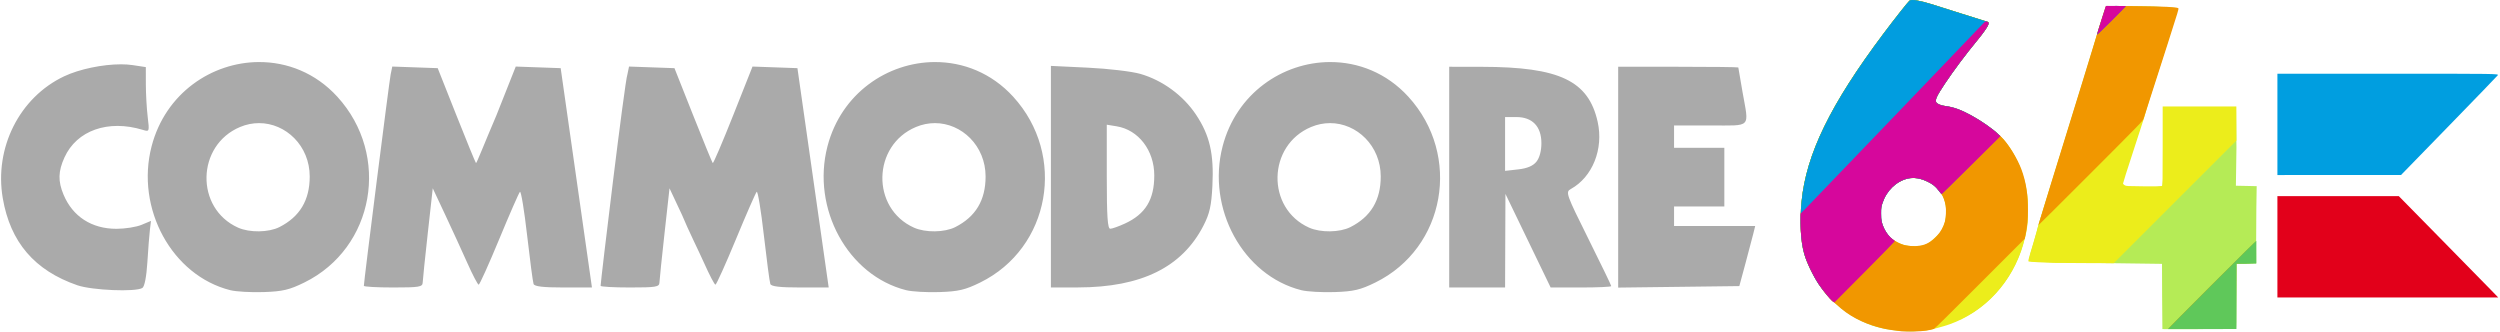 <?xml version="1.0" encoding="UTF-8" standalone="no"?>
<!-- Created with Inkscape (http://www.inkscape.org/) -->

<svg
   xmlns:dc="http://purl.org/dc/elements/1.1/"
   xmlns:cc="http://creativecommons.org/ns#"
   xmlns:rdf="http://www.w3.org/1999/02/22-rdf-syntax-ns#"
   xmlns:svg="http://www.w3.org/2000/svg"
   xmlns="http://www.w3.org/2000/svg"
   xmlns:sodipodi="http://sodipodi.sourceforge.net/DTD/sodipodi-0.dtd"
   xmlns:inkscape="http://www.inkscape.org/namespaces/inkscape"
   width="252.371mm"
   height="33.482mm"
   viewBox="0 0 894.227 118.638"
   id="svg2"
   version="1.1"
   inkscape:version="0.91 r13725"
   sodipodi:docname="logo.svg">
  <defs
     id="defs4" />
  <sodipodi:namedview
     id="base"
     pagecolor="#ffffff"
     bordercolor="#666666"
     borderopacity="1.0"
     inkscape:pageopacity="0.0"
     inkscape:pageshadow="2"
     inkscape:zoom="0.9361479"
     inkscape:cx="420.56571"
     inkscape:cy="-19.504296"
     inkscape:document-units="px"
     inkscape:current-layer="g4795"
     showgrid="false"
     inkscape:window-width="1680"
     inkscape:window-height="975"
     inkscape:window-x="1671"
     inkscape:window-y="-9"
     inkscape:window-maximized="1"
     showguides="true"
     inkscape:guide-bbox="true"
     fit-margin-top="0"
     fit-margin-left="0"
     fit-margin-right="0"
     fit-margin-bottom="0" />
  <g
     inkscape:label="Layer 1"
     inkscape:groupmode="layer"
     id="layer1"
     transform="translate(-0.951,23.919)">
    <g
       transform="matrix(0.213,0,0,0.213,643.846,-24.028)"
       id="g4795">
      <g
         id="g4179">
        <path
           transform="matrix(4.692,0,0,4.692,-3016.472,0.513)"
           id="path4147"
           d="M 92.258,22.207 C 75.424,22.28 58.819,33.348 53.869,52.355 c -5.805,22.291 7.318,46.278 28.182,51.51 2.071,0.519 7.435,0.822 11.92,0.672 6.802,-0.227 9.222,-0.799 14.59,-3.441 25.082,-12.348 30.954,-45.504 11.775,-66.488 -7.796,-8.53 -17.978,-12.444 -28.078,-12.4 z m 241.902,0 c -16.834,0.073 -33.439,11.141 -38.389,30.148 -5.805,22.291 7.318,46.278 28.182,51.51 2.071,0.519 7.435,0.822 11.92,0.672 6.802,-0.227 9.222,-0.799 14.59,-3.441 25.082,-12.348 30.954,-45.504 11.775,-66.488 -7.796,-8.53 -17.978,-12.444 -28.078,-12.4 z m 141.426,0 c -16.834,0.073 -33.439,11.141 -38.389,30.148 -5.805,22.291 7.32,46.278 28.184,51.51 2.071,0.519 7.435,0.822 11.92,0.672 6.802,-0.227 9.22,-0.799 14.588,-3.441 25.082,-12.348 30.956,-45.504 11.777,-66.488 -7.796,-8.53 -17.98,-12.444 -28.08,-12.4 z m -432.693,0.812 C 36.385,23.019 28.058,24.708 22.535,27.324 6.583,34.882 -2.49,52.919 0.6,70.938 3.299,86.677 11.969,96.799 27.287,102.096 c 5.261,1.819 20.911,2.468 23.279,0.965 0.782,-0.497 1.468,-4.031 1.791,-9.234 0.287,-4.637 0.695,-9.856 0.906,-11.598 l 0.383,-3.168 -3.391,1.418 c -1.865,0.779 -5.9,1.416 -8.965,1.416 -8.865,0 -15.668,-4.392 -18.943,-12.23 -2.014,-4.819 -1.926,-8.34 0.332,-13.311 4.399,-9.685 15.633,-13.643 28.027,-9.875 2.387,0.726 2.404,0.686 1.76,-4.676 -0.357,-2.974 -0.653,-8.192 -0.658,-11.596 l -0.01,-6.189 -4.75,-0.719 c -1.251,-0.189 -2.655,-0.279 -4.156,-0.279 z m 332.844,0.566 0,39.654 0,39.654 9.75,-0.018 c 22.647,-0.04 37.214,-7.23 44.865,-22.145 2.201,-4.29 2.826,-7.081 3.189,-14.223 0.582,-11.446 -0.955,-18.114 -5.877,-25.484 -4.605,-6.895 -11.97,-12.285 -19.926,-14.582 -3.023,-0.873 -11.461,-1.873 -18.75,-2.223 l -13.252,-0.635 z m -235.727,0.23 -0.578,2.789 c -0.506,2.44 -9.598,74.148 -9.598,75.697 0,0.326 4.725,0.592 10.5,0.592 9.311,0 10.505,-0.198 10.557,-1.75 0.032,-0.963 0.857,-8.95 1.832,-17.75 l 1.773,-16 4.465,9.5 c 2.455,5.225 6.018,12.988 7.918,17.25 1.9,4.262 3.726,7.749 4.057,7.75 0.331,6e-4 3.63,-7.312 7.33,-16.25 3.701,-8.938 7.046,-16.58 7.434,-16.984 0.388,-0.404 1.54,6.571 2.561,15.5 1.021,8.929 2.064,16.797 2.32,17.484 0.331,0.888 3.424,1.25 10.678,1.25 l 10.213,0 -5.596,-39.25 -5.594,-39.25 -8.039,-0.287 -8.039,-0.287 -6.926,17.463 c -4.074,9.496 -7.098,17.293 -7.307,17.084 -0.209,-0.209 -3.377,-7.938 -7.041,-17.176 l -6.662,-16.797 -8.129,-0.289 -8.129,-0.289 z m 84.736,0 -0.578,2.789 c -0.945,2.305 -9.598,74.148 -9.598,75.697 0,0.326 4.725,0.592 10.5,0.592 9.311,0 10.507,-0.198 10.559,-1.75 0.032,-0.963 0.857,-8.95 1.832,-17.75 l 1.773,-16 4.463,9.5 c 2.192,5.341 6.02,12.988 7.92,17.25 1.9,4.262 3.724,7.749 4.055,7.75 0.331,6e-4 3.631,-7.312 7.332,-16.25 3.701,-8.938 7.044,-16.58 7.432,-16.984 0.388,-0.404 1.54,6.571 2.561,15.5 1.021,8.929 2.066,16.797 2.322,17.484 0.331,0.888 3.424,1.25 10.678,1.25 l 10.211,0 -5.594,-39.25 -5.596,-39.25 -8.037,-0.287 -8.039,-0.287 -6.926,17.463 c -3.81,9.605 -7.098,17.293 -7.307,17.084 -0.209,-0.209 -3.377,-7.938 -7.041,-17.176 l -6.662,-16.797 -8.129,-0.289 -8.131,-0.289 z m 293.547,0.078 0,39.5 0,39.5 10,0 10,0 0.062,-16.75 0.065,-16.75 8.09,16.75 8.092,16.75 10.846,0 c 5.965,0 10.846,-0.221 10.846,-0.492 0,-0.271 -3.712,-7.947 -8.25,-17.061 -7.885,-15.837 -8.162,-16.619 -6.25,-17.674 7.794,-4.3 11.811,-14.343 9.631,-24.084 -3.289,-14.695 -13.655,-19.623 -41.381,-19.67 l -11.75,-0.02 z m 60.477,0 0,39.52 0,39.52 21.68,-0.27 21.682,-0.27 2.162,-8 c 1.189,-4.4 2.466,-9.238 2.838,-10.75 l 0.676,-2.75 -14.52,0 -14.518,0 0,-3.5 0,-3.5 9,0 9,0 0,-10.5 0,-10.5 -9,0 -9,0 0,-4 0,-4 13,0 c 14.985,0 13.827,1.208 11.5,-12 -0.824,-4.675 -1.499,-8.613 -1.5,-8.75 -7.5e-4,-0.138 -9.675,-0.25 -21.5,-0.25 l -21.5,0 z m -40.477,18 4.045,0 c 5.725,0 8.955,3.37 8.955,9.344 0,2.771 -0.671,5.264 -1.789,6.645 -1.221,1.507 -3.287,2.38 -6.5,2.742 l -4.711,0.531 0,-9.631 0,-9.631 z M 92.291,44.064 c 9.624,-0.015 18.168,8.128 18.168,19.113 0,8.478 -3.552,14.405 -10.844,18.098 -3.851,1.95 -10.685,2.041 -14.799,0.197 -15.412,-6.908 -14.953,-29.475 0.732,-36.029 2.244,-0.938 4.521,-1.376 6.742,-1.379 z m 241.902,0 c 9.624,-0.015 18.168,8.128 18.168,19.113 0,8.478 -3.552,14.405 -10.844,18.098 -3.851,1.95 -10.685,2.041 -14.799,0.197 -15.412,-6.908 -14.953,-29.475 0.732,-36.029 2.244,-0.938 4.521,-1.376 6.742,-1.379 z m 141.426,0 c 9.624,-0.015 18.17,8.128 18.17,19.113 0,8.478 -3.552,14.405 -10.844,18.098 -3.851,1.95 -10.687,2.041 -14.801,0.197 -15.412,-6.908 -14.953,-29.475 0.732,-36.029 2.244,-0.938 4.521,-1.376 6.742,-1.379 z m -79.883,0.568 3.508,0.57 c 7.847,1.273 13.492,8.631 13.492,17.588 0,8.661 -3.147,13.821 -10.5,17.215 -2.2,1.015 -4.562,1.855 -5.25,1.867 -0.956,0.017 -1.25,-4.36 -1.25,-18.609 l 0,-18.631 z"
           style="fill:#aaaaaa;fill-opacity:1"
           inkscape:connector-curvature="0" />
        <path
           inkscape:connector-curvature="0"
           id="path4745"
           d="m 815.647,64.452 0,-18.137 21.909,0 21.909,0 16.55,16.78 c 9.103,9.229 17.138,17.391 17.857,18.137 l 1.306,1.357 -39.766,0 -39.766,0 0,-18.137 z"
           style="opacity:0.648;fill:#009ee0;fill-opacity:0;stroke:none;stroke-width:45;stroke-linecap:round;stroke-linejoin:round;stroke-miterlimit:4;stroke-dasharray:none;stroke-opacity:1"
           transform="matrix(4.692,0,0,4.692,-3020.934,112.739)" />
        <path
           inkscape:connector-curvature="0"
           id="path4757"
           d="m 815.668,20.596 0,-18.133 39.638,0 c 38.892,0 39.63,0.01 39.24,0.551 -0.219,0.303 -8.101,8.461 -17.516,18.128 l -17.118,17.576 -22.122,0.005 -22.122,0.005 0,-18.133 z"
           style="opacity:1;fill:#009ee0;fill-opacity:1;stroke:none;stroke-width:45;stroke-linecap:round;stroke-linejoin:round;stroke-miterlimit:4;stroke-dasharray:none;stroke-opacity:1"
           transform="matrix(4.692,0,0,4.692,-3020.934,112.739)" />
        <path
           inkscape:connector-curvature="0"
           id="path4759"
           d="m 815.668,64.405 0,-18.133 21.72,0 21.72,0 14.908,15.162 c 8.2,8.339 16.206,16.499 17.791,18.133 l 2.883,2.971 -39.512,0 -39.512,0 0,-18.133 z"
           style="opacity:1;fill:#e2001a;fill-opacity:1;stroke:none;stroke-width:45;stroke-linecap:round;stroke-linejoin:round;stroke-miterlimit:4;stroke-dasharray:none;stroke-opacity:1"
           transform="matrix(4.692,0,0,4.692,-3020.934,112.739)" />
        <g
           id="g4167">
          <path
             inkscape:connector-curvature="0"
             id="path4807"
             d="M 175.721,556.446 C 158.734,555.363 140.037,551.927 126.375,547.376 105.781,540.517 82.69,527.056 66.863,512.684 64.532,510.568 61.334,507.88 59.755,506.711 55.201,503.339 43.174,488.783 35.825,477.75 26.04,463.058 15.407,440.576 11.349,426 5.434,404.754 3.841,372.258 7.083,339 14.846,259.37 55.588,175.807 144.391,57.375 163.467,31.934 186.13,3.2 188.341,1.652 c 3.765,-2.637 15.262,-0.758 38.534,6.298 6.188,1.876 28.462,8.931 49.5,15.677 21.038,6.746 39.35,12.487 40.695,12.756 4,0.801 4.802,2.082 3.541,5.656 -1.465,4.153 -8.524,14.188 -18.438,26.211 -19.698,23.889 -40.035,51.094 -54.531,72.945 -13.467,20.3 -16.465,26.68 -14.531,30.924 1.271,2.79 7.664,5.497 15.241,6.454 3.45,0.436 8.916,1.598 12.192,2.404 18.637,4.586 52.981,23.95 72.334,40.969 2.614,2.298 5.058,5.261 6.157,5.91 3.114,1.84 11.611,12.048 18.241,21.942 16.597,24.767 26.131,54.971 28.935,87.121 4.295,49.248 -9.929,99.815 -40.163,140.358 -27.591,36.999 -63.267,60.451 -107.136,71.21 -12.578,3.085 -22.683,7.101 -36.787,7.996 -12.99,0.824 -12.897,0.824 -26.404,-0.037 z m 35.922,-143.339 c 6.074,-1.527 12.005,-4.68 18.637,-9.95 6.555,-5.209 10.367,-11.55 14.256,-19.277 4.492,-8.924 5.414,-15.855 5.45,-27.608 0.047,-15.272 -3.624,-24.926 -11.875,-35.89 -5.314,-7.061 -10.914,-10.705 -19.485,-14.842 -15.509,-7.487 -29.518,-8.092 -42.852,-1.853 -32.985,15.436 -46.618,57.38 -27.312,87.25 3.679,5.692 12.092,13.489 14.121,13.489 0.821,0 4.096,2.548 6.255,3.75 4.881,2.718 12.853,4.947 19.257,5.769 6.207,0.797 17.811,0.605 23.548,-0.837 z M 613.028,553.125 C 612.874,552.712 612.664,527.906 612.561,498 l -0.186,-54.375 -92.81,-1.272 c -95.692,-1.311 -127.017,-1.791 -129.418,-3.774 -1.494,-1.234 -2.535,0.144 6.19,-28.807 4.339,-14.397 7.992,-28.514 7.992,-29.217 0,-1.337 13.124,-42.672 39.644,-128.515 37.288,-120.697 58.544,-191.055 59.153,-192.234 0.36,-0.696 3.379,-11.639 7.192,-24.014 3.812,-12.375 6.883,-23.204 7.23,-23.862 0.552,-1.048 4.785,-0.429 28.954,-0.869 40.19,-0.732 83.222,1.359 90.843,3.606 0.722,0.213 0.69,1.995 0.69,2.693 0,2.147 -17.622,58.975 -44.329,141.072 -7.045,21.656 -13.527,42.068 -14.046,44.463 -0.519,2.395 -8.255,25.294 -17.37,52.857 -9.116,27.564 -18.716,51.82 -18.467,52.47 1.069,2.786 7.883,11.65 37.981,8.407 l 31.303,-3.372 6.827,-66.31 -5.197,-64.551 61.077,2.786 60.784,-5.132 0.815,68.07 -0.945,64.257 18.406,0.375 16.5,0.375 -0.556,36.538 c -0.311,20.417 -0.071,49.906 -0.375,65.168 l 0.181,28.043 -16.5,0.375 -16.5,0.375 -0.192,54.588 c -0.15,42.7 -0.292,53.312 -1.021,53.57 -1.434,0.507 -59.485,1.679 -95.405,1.485 -16.121,-0.087 -27.893,0.085 -27.978,-0.142 z"
             style="fill:#b5eb56"
             sodipodi:nodetypes="sssssssssssssssssssssssssssssssssssssscscsssssssssssssssscccccccccsccccssscc" />
          <path
             inkscape:connector-curvature="0"
             id="path4805"
             d="m 172.5,555.69 c -11.548,-1.046 -29.568,-4.181 -38.6,-6.718 -23.758,-6.671 -46.85,-19.431 -66.314,-36.642 -3.047,-2.694 -6.029,-4.97 -6.628,-5.058 C 59.333,507.035 57.476,505.202 49.667,496.125 33.37,477.182 17.524,448.184 11.349,426 5.434,404.754 3.841,372.258 7.083,339 14.846,259.37 55.588,175.807 144.391,57.375 163.467,31.934 186.13,3.2 188.341,1.652 c 3.765,-2.637 15.262,-0.758 38.534,6.298 6.188,1.876 28.462,8.931 49.5,15.677 21.038,6.746 39.35,12.487 40.695,12.756 4,0.801 4.802,2.082 3.541,5.656 -1.465,4.153 -8.524,14.188 -18.438,26.211 -19.698,23.889 -40.035,51.094 -54.531,72.945 -13.467,20.3 -16.465,26.68 -14.531,30.924 1.271,2.79 7.664,5.497 15.241,6.454 14.111,1.781 26.079,6.083 43.773,15.731 23.915,13.04 45.285,29.437 56.462,43.322 15.97,19.838 28.451,46.02 34.245,71.838 3.716,16.56 4.509,24.23 4.525,43.785 0.019,23.777 -1.545,35.178 -7.834,57.099 -18.234,63.554 -64.501,113.813 -124.149,134.861 -10.144,3.58 -29.713,8.951 -39.847,10.271 -11.232,1.463 -32.617,1.151 -43.028,0.209 z m 41.123,-143.612 c 6.796,-2.399 11.97,-7.018 18.922,-13.844 5.711,-5.607 7.856,-7.003 11.184,-13.898 4.981,-10.32 6.175,-17.65 6.043,-29.212 -0.17,-14.858 -2.96,-23.842 -11.422,-34.431 -5.997,-7.505 -11.296,-11.093 -19.725,-15.157 -15.519,-7.483 -29.961,-8.88 -43.292,-2.642 -37.17,17.394 -46.99,68.546 -19.056,96.48 4.559,4.559 15.028,10.658 23.781,13.013 7.601,2.044 27.192,1.941 33.566,-0.309 z M 623.25,552.186 c 0,-0.31 32.891,-33.453 73.09,-73.651 49.884,-49.882 73.225,-72.737 73.514,-71.982 0.233,0.608 0.333,8.86 0.222,18.339 l -0.202,17.234 -16.5,0.375 -16.5,0.375 -0.192,54.938 -0.192,54.938 -56.62,0 c -31.141,0 -56.62,-0.254 -56.62,-0.564 z M 430.5,441.988 c -13.405,-0.297 -40.422,-1.755 -41.715,-2.251 -1.613,-0.619 -1.461,-1.247 7.596,-31.331 4.328,-14.374 7.589,-26.971 7.868,-27.902 2.493,-8.311 23.181,-74.021 78.66,-252.792 11.393,-36.712 20.337,-69.699 21.129,-72.587 2.869,-10.454 13.841,-42.754 14.522,-43.434 0.408,-0.408 16.018,0.022 38.381,-0.044 46.899,-0.139 78.448,1.169 80.93,3.652 0.471,0.471 0.158,2.695 -1.426,7.911 -4.373,14.401 -21.182,69.488 -37.722,120.514 -8.892,27.431 -16.1,53.264 -16.914,56.151 -0.814,2.888 -9.056,28.304 -18.317,56.482 -9.26,28.178 -16.73,51.784 -16.6,52.459 0.13,0.675 1.417,1.921 2.859,2.768 2.503,1.471 3.961,1.552 32.09,1.795 22.291,0.192 29.734,0.033 30.562,-0.654 0.945,-0.784 1.095,-9.997 1.095,-67.192 l 0,-66.283 61.875,0 61.875,0 0,28.689 0,28.689 L 634.311,339.564 531.373,442.5 485.249,442.34 c -25.368,-0.088 -50.005,-0.246 -54.749,-0.351 z"
             style="fill:#eced1b"
             sodipodi:nodetypes="ssscssssssssssssssssssssssssssssssssscscccccsssssssscsssssscsscscccccccss" />
          <path
             inkscape:connector-curvature="0"
             id="path4803"
             d="m 174.899,556.868 c -9.583,-0.968 -23.969,-3.029 -31.841,-4.955 -23.836,-5.833 -48.769,-15.745 -69.442,-33.144 C 69.28,515.119 60.507,506.883 59.893,506.747 58.777,505.887 57.402,505.116 49.667,496.125 33.37,477.182 17.524,448.184 11.349,426 5.434,404.754 3.841,372.258 7.083,339 14.846,259.37 55.588,175.807 144.391,57.375 163.467,31.934 186.13,3.2 188.341,1.652 c 3.765,-2.637 15.262,-0.758 38.534,6.298 6.188,1.876 28.462,8.931 49.5,15.677 21.038,6.746 39.35,12.487 40.695,12.756 4,0.801 4.802,2.082 3.541,5.656 -1.465,4.153 -8.524,14.188 -18.438,26.211 -19.698,23.889 -40.035,51.094 -54.531,72.945 -13.467,20.3 -16.465,26.68 -14.531,30.924 1.271,2.79 7.664,5.497 15.241,6.454 14.111,1.781 24.893,7.099 42.587,16.748 23.338,12.726 34.616,19.767 50.251,33.922 13.446,12.173 28.926,38.983 35.108,55.668 8.281,22.35 10.895,43.251 10.937,68.339 0.025,15.27 -0.928,25.832 -3.547,39.294 l -1.725,8.867 -74.919,74.923 c -50.148,50.151 -76.191,76.04 -77.697,76.518 -6.448,2.047 -15.858,4.075 -33.755,4.281 -10.312,0.118 -19.043,-0.097 -20.693,-0.264 z m 30.534,-143.659 c 11.121,-1.804 19.312,-6.475 28.833,-16.44 6.135,-6.422 11.249,-15.601 13.588,-24.393 1.673,-6.285 2.304,-19.881 1.221,-26.283 -1.372,-8.109 -4.481,-16.723 -7.133,-19.759 -1.301,-1.489 -3.837,-4.659 -5.637,-7.043 -4.383,-5.806 -9.552,-9.826 -17.68,-13.75 -15.509,-7.487 -29.518,-8.092 -42.852,-1.853 -32.942,15.415 -46.265,57.03 -27.01,86.821 5.912,9.147 14.975,15.857 27.09,20.278 7.882,2.877 20.441,3.905 29.58,2.422 z M 623.25,552.186 c 0,-0.31 32.891,-33.453 73.09,-73.651 49.884,-49.882 73.225,-72.737 73.514,-71.982 0.233,0.608 0.333,8.86 0.222,18.339 l -0.202,17.234 -16.5,0.375 -16.5,0.375 -0.192,54.938 -0.192,54.938 -56.62,0 c -31.141,0 -56.62,-0.254 -56.62,-0.564 z M 405,377.618 c 0,-0.871 30.8,-100.919 73.883,-239.993 12.523,-40.425 23.488,-76.2 24.366,-79.5 2.228,-8.369 14.014,-44.247 14.929,-45.991 0.733,-1.398 1.458,-1.864 47.225,-1.366 50.58,0.55 71.155,1.511 74.322,3.468 0.692,0.427 0.238,2.769 -1.835,9.479 -5.941,19.224 -23.786,75.033 -39.182,122.536 -8.891,27.431 -16.658,51.562 -17.26,53.625 -1.036,3.547 -5.803,8.462 -88.208,90.938 C 445.329,338.766 405.874,378 405.564,378 405.254,378 405,377.828 405,377.618 Z"
             style="fill:#f19700"
             sodipodi:nodetypes="csscsssssssssssssssssscssscssssssssssssscscccccssssssssssssss" />
          <path
             inkscape:connector-curvature="0"
             id="path4801"
             d="m 622.132,553.157 c 0,-0.31 34.009,-34.425 74.208,-74.623 49.884,-49.882 74.105,-74.203 74.394,-73.449 l 0.02,37.919 c -11.297,0.381 -21.852,0.706 -33.147,0.457 l -0.238,109.582 z M 58.927,506.157 C 54.825,502.93 42.513,487.791 35.825,477.75 26.04,463.058 15.407,440.576 11.349,426 5.434,404.754 3.841,372.258 7.083,339 14.846,259.37 55.588,175.807 144.391,57.375 163.467,31.934 186.13,3.2 188.341,1.652 c 3.765,-2.637 15.262,-0.758 38.534,6.298 6.188,1.876 28.462,8.931 49.5,15.677 21.038,6.746 39.35,12.487 40.695,12.756 4,0.801 4.802,2.082 3.541,5.656 -1.465,4.153 -8.524,14.188 -18.438,26.211 -19.698,23.889 -40.035,51.094 -54.531,72.945 -13.467,20.3 -16.465,26.68 -14.531,30.924 1.271,2.79 7.664,5.497 15.241,6.454 14.092,1.779 26.026,6.064 43.773,15.718 16.496,8.973 37.808,23.905 45.342,31.769 l 2.592,2.705 -48.704,48.742 C 264.568,304.316 242.412,326.25 242.118,326.25 c -0.294,0 -2.43,-2.519 -4.747,-5.598 -5.302,-7.045 -10.18,-10.977 -18.746,-15.112 -11.761,-5.677 -22.457,-7.404 -32.554,-5.254 -19.519,4.155 -36.288,20.321 -43.27,41.714 -1.862,5.704 -2.084,7.48 -2.112,16.875 -0.036,12.07 0.942,16.691 5.556,26.25 3.22,6.67 9.524,14.757 13.739,17.625 1.516,1.031 2.758,2.202 2.761,2.603 0.003,0.4 -22.875,23.622 -50.84,51.605 L 61.06,507.835 Z M 503.249,58.496 c -0.001,-1.342 13.645,-43.804 14.638,-45.686 0.627,-1.189 1.964,-2.309 16.889,-2.309 9.06,0 16.474,0.255 16.474,0.567 0,0.312 -10.8,11.363 -24,24.558 -13.2,13.195 -24,23.487 -24.001,22.871 z"
             style="fill:#5fc85a"
             sodipodi:nodetypes="cscccccsssssssssssssssscssssssssscscscssssc" />
          <path
             inkscape:connector-curvature="0"
             id="path4799"
             d="M 59.645,505.587 C 55.508,502.408 42.513,487.791 35.825,477.75 26.04,463.058 15.407,440.576 11.349,426 5.434,404.754 3.841,372.258 7.083,339 14.846,259.37 55.588,175.807 144.391,57.375 163.467,31.934 186.13,3.2 188.341,1.652 c 3.765,-2.637 15.262,-0.758 38.534,6.298 6.188,1.876 28.462,8.931 49.5,15.677 21.038,6.746 39.35,12.487 40.695,12.756 4,0.801 4.802,2.082 3.541,5.656 -1.465,4.153 -8.524,14.188 -18.438,26.211 -19.698,23.889 -40.035,51.094 -54.531,72.945 -13.467,20.3 -16.465,26.68 -14.531,30.924 1.271,2.79 7.664,5.497 15.241,6.454 14.092,1.779 26.026,6.064 43.773,15.718 16.496,8.973 37.808,23.905 45.342,31.769 l 2.592,2.705 -48.704,48.742 C 264.568,304.316 242.412,326.25 242.118,326.25 c -0.294,0 -2.43,-2.519 -4.747,-5.598 -5.302,-7.045 -10.18,-10.977 -18.746,-15.112 -11.761,-5.677 -22.457,-7.404 -32.554,-5.254 -19.519,4.155 -36.288,20.321 -43.27,41.714 -1.862,5.704 -2.084,7.48 -2.112,16.875 -0.036,12.07 0.942,16.691 5.556,26.25 3.22,6.67 9.524,14.757 13.739,17.625 1.516,1.031 2.758,2.202 2.761,2.603 0.003,0.4 -22.875,23.622 -50.84,51.605 l -49.647,50.638 z M 503.249,58.496 c -0.001,-1.342 13.534,-38.322 14.527,-40.204 0.627,-1.189 2.074,-7.791 17,-7.791 9.06,0 16.474,0.255 16.474,0.567 0,0.312 -10.8,11.363 -24,24.558 -13.2,13.195 -24,23.487 -24.001,22.871 z"
             style="fill:#019ddf"
             sodipodi:nodetypes="sssssssssssssssscssssssssscscscssssc" />
          <path
             inkscape:connector-curvature="0"
             id="path4797"
             d="M 58.927,506.157 C 54.747,503.032 42.513,487.791 35.825,477.75 28.959,467.44 20.336,450.695 15.453,438.184 8.631,420.707 5.25,398.385 5.25,370.817 l 0,-11.465 7.432,-7.364 C 16.77,347.939 84.321,277.631 162.796,195.75 241.271,113.869 307.834,44.417 310.715,41.413 c 5.165,-5.387 5.272,-5.451 7.713,-4.645 1.361,0.449 2.615,1.22 2.786,1.712 1.051,3.025 -5.731,13.628 -19.041,29.77 -19.698,23.889 -40.035,51.094 -54.531,72.945 -13.467,20.3 -16.465,26.68 -14.531,30.924 1.271,2.79 7.664,5.497 15.241,6.454 14.092,1.779 26.026,6.064 43.773,15.718 16.496,8.973 37.808,23.905 45.342,31.769 l 3.786,3.047 -48.874,48.401 c -26.928,26.667 -49.786,49.104 -50.08,49.104 -0.294,0 -2.611,-2.881 -4.928,-5.96 -5.302,-7.045 -10.18,-10.977 -18.746,-15.112 -11.761,-5.677 -22.457,-7.404 -32.554,-5.254 -19.519,4.155 -36.288,20.321 -43.27,41.714 -1.862,5.704 -2.084,7.48 -2.112,16.875 -0.036,12.07 0.942,16.691 5.556,26.25 3.22,6.67 9.183,13.905 13.398,16.772 1.516,1.031 4.123,3.055 4.125,3.455 0.003,0.4 -22.922,24.087 -50.84,52.116 L 62.083,508.517 Z M 503.138,58.828 c -0.001,-1.342 14.915,-48.344 14.915,-48.344 0,0 1.799,-0.187 16.723,0.017 17.194,0.235 17.194,-0.077 17.194,0.235 0,0.312 -11.243,11.695 -24.443,24.89 -13.2,13.195 -24.388,23.819 -24.388,23.203 z"
             style="fill:#d6079c"
             sodipodi:nodetypes="sssscssssssssssscssssssssscscsccsssc" />
        </g>
      </g>
    </g>
  </g>
  <g
     inkscape:groupmode="layer"
     id="layer2"
     inkscape:label="Layer 2"
     transform="translate(-0.951,23.919)" />
</svg>
